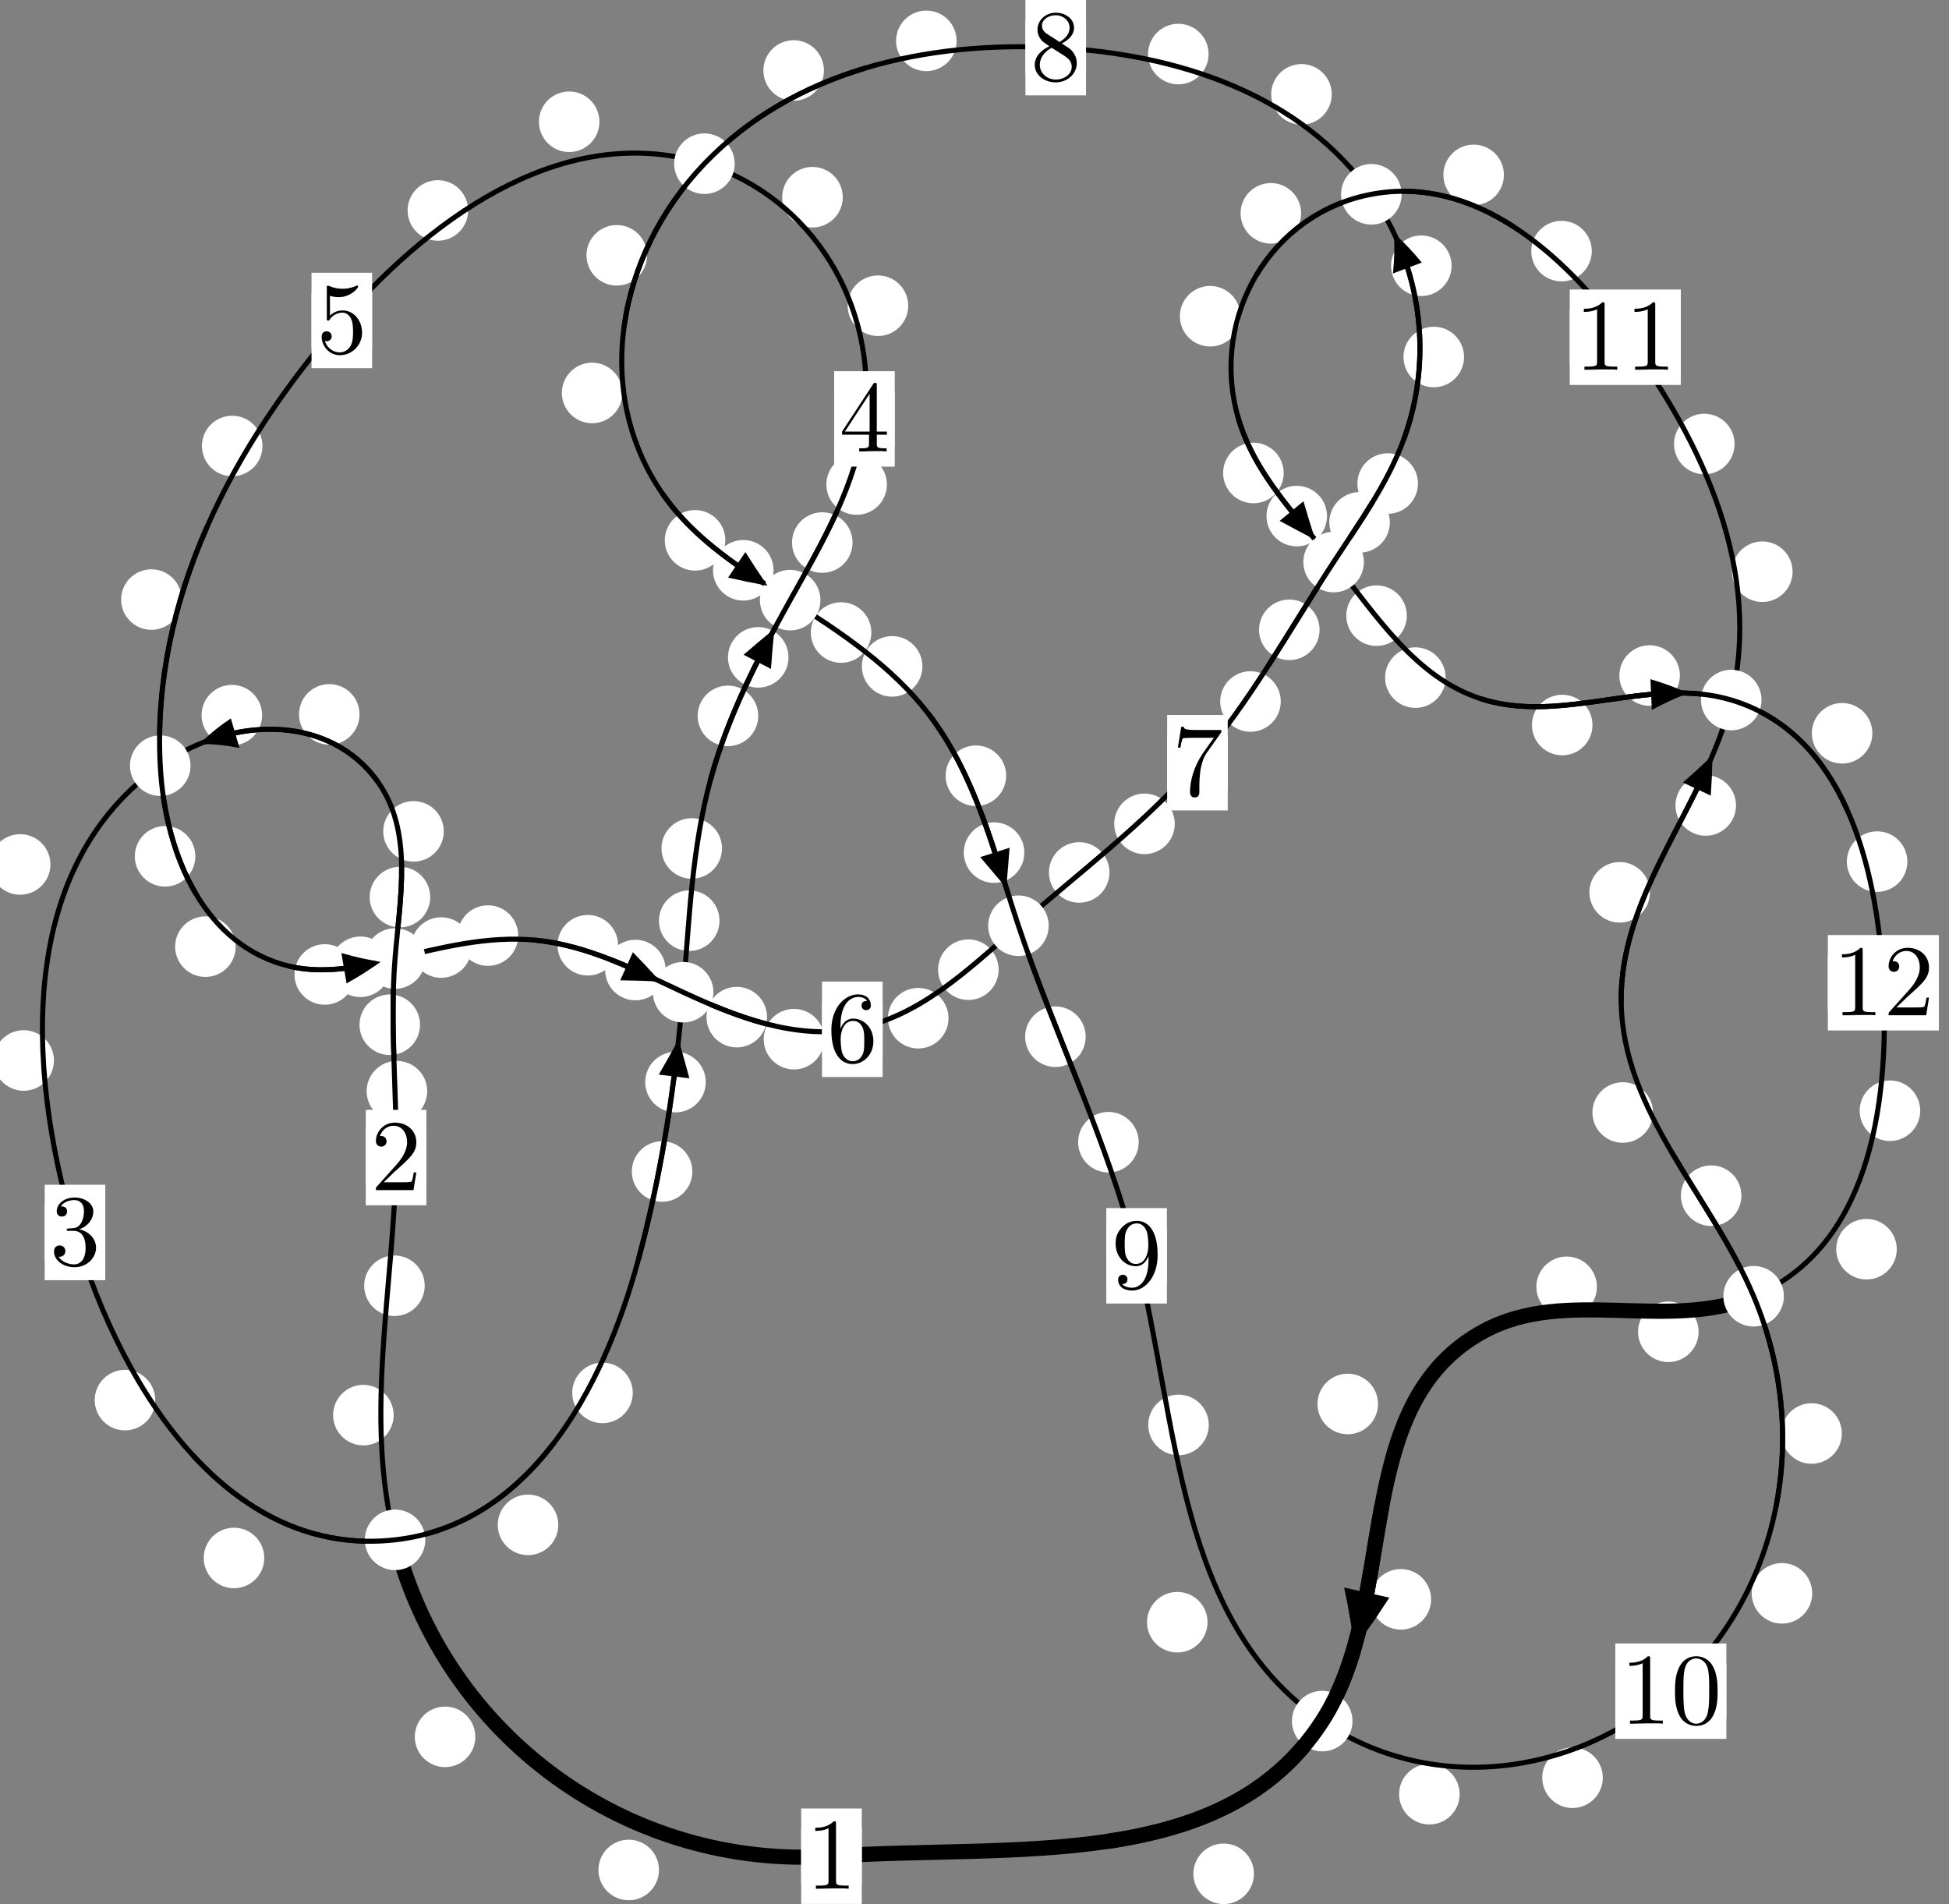 <?xml version="1.0"?>
<!-- Created by MetaPost 1.999 on 2021.07.06:0002 -->
<svg version="1.1" xmlns="http://www.w3.org/2000/svg" xmlns:xlink="http://www.w3.org/1999/xlink" width="192.411" height="187.962" viewBox="0 0 192.411 187.962">
<rect x="0" y="0" width="192.411" height="187.962" fill="#808080" stroke="none"/>
<!-- Original BoundingBox: -39.999023 -35.954391 152.411545 152.007599 -->
  <defs>
    <g transform="scale(0.01,0.01)" id="GLYPHcmr10_48">
      <path style="fill-rule: evenodd;" d="M460 -320C460 -400,455 -480,420 -554C374 -650,292 -666,250 -666C190 -666,117 -640,76 -547C44 -478,39 -400,39 -320C39 -245,43 -155,84 -79C127 2,200 22,249 22C303 22,379 1,423 -94C455 -163,460 -241,460 -320M249 -0C210 -0,151 -25,133 -121C122 -181,122 -273,122 -332C122 -396,122 -462,130 -516C149 -635,224 -644,249 -644C282 -644,348 -626,367 -527C377 -471,377 -395,377 -332C377 -257,377 -189,366 -125C351 -30,294 -0,249 -0"></path>
    </g>
    <g transform="scale(0.01,0.01)" id="GLYPHcmr10_49">
      <path style="fill-rule: evenodd;" d="M294 -640C294 -664,294 -666,271 -666C209 -602,121 -602,89 -602L89 -571C109 -571,168 -571,220 -597L220 -79C220 -43,217 -31,127 -31L95 -31L95 -0L257 -0L130 -3L217 -3L257 -3L297 -3L384 -3L419 -0L419 -31L387 -31C297 -31,294 -42,294 -79"></path>
    </g>
    <g transform="scale(0.01,0.01)" id="GLYPHcmr10_50">
      <path style="fill-rule: evenodd;" d="M127 -77L233 -180C389 -318,449 -372,449 -472C449 -586,359 -666,237 -666C124 -666,50 -574,50 -485C50 -429,100 -429,103 -429C120 -429,155 -441,155 -482C155 -508,137 -534,102 -534C94 -534,92 -534,89 -533C112 -598,166 -635,224 -635C315 -635,358 -554,358 -472C358 -392,308 -313,253 -251L61 -37C50 -26,50 -24,50 -0L421 -0L449 -174L424 -174C419 -144,412 -100,402 -85C395 -77,329 -77,307 -77"></path>
    </g>
    <g transform="scale(0.01,0.01)" id="GLYPHcmr10_51">
      <path style="fill-rule: evenodd;" d="M290 -352C372 -379,430 -449,430 -528C430 -610,342 -666,246 -666C145 -666,69 -606,69 -530C69 -497,91 -478,120 -478C151 -478,171 -500,171 -529C171 -579,124 -579,109 -579C140 -628,206 -641,242 -641C283 -641,338 -619,338 -529C338 -517,336 -459,310 -415C280 -367,246 -364,221 -363C213 -362,189 -360,182 -360C174 -359,167 -358,167 -348C167 -337,174 -337,191 -337L235 -337C317 -337,354 -269,354 -171C354 -35,285 -6,241 -6C198 -6,123 -23,88 -82C123 -77,154 -99,154 -137C154 -173,127 -193,98 -193C74 -193,42 -179,42 -135C42 -44,135 22,244 22C366 22,457 -69,457 -171C457 -253,394 -331,290 -352"></path>
    </g>
    <g transform="scale(0.01,0.01)" id="GLYPHcmr10_52">
      <path style="fill-rule: evenodd;" d="M294 -165L294 -78C294 -42,292 -31,218 -31L197 -31L197 -0L332 -0L238 -3L290 -3L332 -3L374 -3L427 -3L468 -0L468 -31L447 -31C373 -31,371 -42,371 -78L371 -165L471 -165L471 -196L371 -196L371 -651C371 -671,371 -677,355 -677C346 -677,343 -677,335 -665L28 -196L28 -165M300 -196L56 -196L300 -569"></path>
    </g>
    <g transform="scale(0.01,0.01)" id="GLYPHcmr10_53">
      <path style="fill-rule: evenodd;" d="M449 -201C449 -320,367 -420,259 -420C211 -420,168 -404,132 -369L132 -564C152 -558,185 -551,217 -551C340 -551,410 -642,410 -655C410 -661,407 -666,400 -666C399 -666,397 -666,392 -663C372 -654,323 -634,256 -634C216 -634,170 -641,123 -662C115 -665,113 -665,111 -665C101 -665,101 -657,101 -641L101 -345C101 -327,101 -319,115 -319C122 -319,124 -322,128 -328C139 -344,176 -398,257 -398C309 -398,334 -352,342 -334C358 -297,360 -258,360 -208C360 -173,360 -113,336 -71C312 -32,275 -6,229 -6C156 -6,99 -59,82 -118C85 -117,88 -116,99 -116C132 -116,149 -141,149 -165C149 -189,132 -214,99 -214C85 -214,50 -207,50 -161C50 -75,119 22,231 22C347 22,449 -74,449 -201"></path>
    </g>
    <g transform="scale(0.01,0.01)" id="GLYPHcmr10_54">
      <path style="fill-rule: evenodd;" d="M132 -328L132 -352C132 -605,256 -641,307 -641C331 -641,373 -635,395 -601C380 -601,340 -601,340 -556C340 -525,364 -510,386 -510C402 -510,432 -519,432 -558C432 -618,388 -666,305 -666C177 -666,42 -537,42 -316C42 -49,158 22,251 22C362 22,457 -72,457 -204C457 -331,368 -427,257 -427C189 -427,152 -376,132 -328M251 -6C188 -6,158 -66,152 -81C134 -128,134 -208,134 -226C134 -304,166 -404,256 -404C272 -404,318 -404,349 -342C367 -305,367 -254,367 -205C367 -157,367 -107,350 -71C320 -11,274 -6,251 -6"></path>
    </g>
    <g transform="scale(0.01,0.01)" id="GLYPHcmr10_55">
      <path style="fill-rule: evenodd;" d="M476 -609C485 -621,485 -623,485 -644L242 -644C120 -644,118 -657,114 -676L89 -676L56 -470L81 -470C84 -486,93 -549,106 -561C113 -567,191 -567,204 -567L411 -567C400 -551,321 -442,299 -409C209 -274,176 -135,176 -33C176 -23,176 22,222 22C268 22,268 -23,268 -33L268 -84C268 -139,271 -194,279 -248C283 -271,297 -357,341 -419"></path>
    </g>
    <g transform="scale(0.01,0.01)" id="GLYPHcmr10_56">
      <path style="fill-rule: evenodd;" d="M163 -457C117 -487,113 -521,113 -538C113 -599,178 -641,249 -641C322 -641,386 -589,386 -517C386 -460,347 -412,287 -377M309 -362C381 -399,430 -451,430 -517C430 -609,341 -666,250 -666C150 -666,69 -592,69 -499C69 -481,71 -436,113 -389C124 -377,161 -352,186 -335C128 -306,42 -250,42 -151C42 -45,144 22,249 22C362 22,457 -61,457 -168C457 -204,446 -249,408 -291C389 -312,373 -322,309 -362M209 -320L332 -242C360 -223,407 -193,407 -132C407 -58,332 -6,250 -6C164 -6,92 -68,92 -151C92 -209,124 -273,209 -320"></path>
    </g>
    <g transform="scale(0.01,0.01)" id="GLYPHcmr10_57">
      <path style="fill-rule: evenodd;" d="M367 -318L367 -286C367 -52,263 -6,205 -6C188 -6,134 -8,107 -42C151 -42,159 -71,159 -88C159 -119,135 -134,113 -134C97 -134,67 -125,67 -86C67 -19,121 22,206 22C335 22,457 -114,457 -329C457 -598,342 -666,253 -666C198 -666,149 -648,106 -603C65 -558,42 -516,42 -441C42 -316,130 -218,242 -218C303 -218,344 -260,367 -318M243 -241C227 -241,181 -241,150 -304C132 -341,132 -391,132 -440C132 -494,132 -541,153 -578C180 -628,218 -641,253 -641C299 -641,332 -607,349 -562C361 -530,365 -467,365 -421C365 -338,331 -241,243 -241"></path>
    </g>
  </defs>
  <path d="M65.056 184.587C65.056 183.795,64.741 183.034,64.181 182.474C63.62 181.914,62.86 181.599,62.068 181.599C61.275 181.599,60.515 181.914,59.954 182.474C59.394 183.034,59.079 183.795,59.079 184.587C59.079 185.38,59.394 186.14,59.954 186.701C60.515 187.261,61.275 187.576,62.068 187.576C62.86 187.576,63.62 187.261,64.181 186.701C64.741 186.14,65.056 185.38,65.056 184.587Z" style="fill: rgb(100%,100%,100%);stroke: none;"></path>
  <path d="M85.075 183.23C85.075 182.437,84.76 181.677,84.199 181.117C83.639 180.556,82.879 180.241,82.086 180.241C81.293 180.241,80.533 180.556,79.973 181.117C79.412 181.677,79.097 182.437,79.097 183.23C79.097 184.023,79.412 184.783,79.973 185.343C80.533 185.904,81.293 186.219,82.086 186.219C82.879 186.219,83.639 185.904,84.199 185.343C84.76 184.783,85.075 184.023,85.075 183.23Z" style="fill: rgb(100%,100%,100%);stroke: none;"></path>
  <path d="M38.862 139.689C38.862 138.896,38.547 138.136,37.987 137.575C37.426 137.015,36.666 136.7,35.873 136.7C35.081 136.7,34.321 137.015,33.76 137.575C33.2 138.136,32.885 138.896,32.885 139.689C32.885 140.481,33.2 141.242,33.76 141.802C34.321 142.363,35.081 142.677,35.873 142.677C36.666 142.677,37.426 142.363,37.987 141.802C38.547 141.242,38.862 140.481,38.862 139.689Z" style="fill: rgb(100%,100%,100%);stroke: none;"></path>
  <path d="M46.927 171.447C46.927 170.654,46.612 169.894,46.052 169.334C45.492 168.773,44.731 168.458,43.939 168.458C43.146 168.458,42.386 168.773,41.825 169.334C41.265 169.894,40.95 170.654,40.95 171.447C40.95 172.24,41.265 173,41.825 173.56C42.386 174.121,43.146 174.436,43.939 174.436C44.731 174.436,45.492 174.121,46.052 173.56C46.612 173,46.927 172.24,46.927 171.447Z" style="fill: rgb(100%,100%,100%);stroke: none;"></path>
  <path d="M42.174 107.712C42.174 106.92,41.859 106.16,41.298 105.599C40.738 105.039,39.978 104.724,39.185 104.724C38.392 104.724,37.632 105.039,37.072 105.599C36.511 106.16,36.196 106.92,36.196 107.712C36.196 108.505,36.511 109.265,37.072 109.826C37.632 110.386,38.392 110.701,39.185 110.701C39.978 110.701,40.738 110.386,41.298 109.826C41.859 109.265,42.174 108.505,42.174 107.712Z" style="fill: rgb(100%,100%,100%);stroke: none;"></path>
  <path d="M41.929 126.919C41.929 126.126,41.615 125.366,41.054 124.805C40.494 124.245,39.733 123.93,38.941 123.93C38.148 123.93,37.388 124.245,36.827 124.805C36.267 125.366,35.952 126.126,35.952 126.919C35.952 127.711,36.267 128.471,36.827 129.032C37.388 129.592,38.148 129.907,38.941 129.907C39.733 129.907,40.494 129.592,41.054 129.032C41.615 128.471,41.929 127.711,41.929 126.919Z" style="fill: rgb(100%,100%,100%);stroke: none;"></path>
  <path d="M42.472 88.553C42.472 87.76,42.157 87,41.597 86.44C41.036 85.879,40.276 85.564,39.483 85.564C38.691 85.564,37.93 85.879,37.37 86.44C36.81 87,36.495 87.76,36.495 88.553C36.495 89.346,36.81 90.106,37.37 90.666C37.93 91.227,38.691 91.542,39.483 91.542C40.276 91.542,41.036 91.227,41.597 90.666C42.157 90.106,42.472 89.346,42.472 88.553Z" style="fill: rgb(100%,100%,100%);stroke: none;"></path>
  <path d="M41.468 101.155C41.468 100.362,41.153 99.602,40.593 99.041C40.032 98.481,39.272 98.166,38.479 98.166C37.687 98.166,36.926 98.481,36.366 99.041C35.805 99.602,35.491 100.362,35.491 101.155C35.491 101.947,35.805 102.708,36.366 103.268C36.926 103.829,37.687 104.143,38.479 104.143C39.272 104.143,40.032 103.829,40.593 103.268C41.153 102.708,41.468 101.947,41.468 101.155Z" style="fill: rgb(100%,100%,100%);stroke: none;"></path>
  <path d="M35.496 70.518C35.496 69.725,35.181 68.965,34.621 68.404C34.06 67.844,33.3 67.529,32.507 67.529C31.715 67.529,30.955 67.844,30.394 68.404C29.834 68.965,29.519 69.725,29.519 70.518C29.519 71.31,29.834 72.071,30.394 72.631C30.955 73.191,31.715 73.506,32.507 73.506C33.3 73.506,34.06 73.191,34.621 72.631C35.181 72.071,35.496 71.31,35.496 70.518Z" style="fill: rgb(100%,100%,100%);stroke: none;"></path>
  <path d="M43.812 82.066C43.812 81.273,43.498 80.513,42.937 79.952C42.377 79.392,41.616 79.077,40.824 79.077C40.031 79.077,39.271 79.392,38.71 79.952C38.15 80.513,37.835 81.273,37.835 82.066C37.835 82.858,38.15 83.619,38.71 84.179C39.271 84.74,40.031 85.054,40.824 85.054C41.616 85.054,42.377 84.74,42.937 84.179C43.498 83.619,43.812 82.858,43.812 82.066Z" style="fill: rgb(100%,100%,100%);stroke: none;"></path>
  <path d="M4.978 85.332C4.978 84.539,4.664 83.779,4.103 83.218C3.543 82.658,2.782 82.343,1.99 82.343C1.197 82.343,0.437 82.658,-0.124 83.218C-0.684 83.779,-0.999 84.539,-0.999 85.332C-0.999 86.124,-0.684 86.885,-0.124 87.445C0.437 88.005,1.197 88.32,1.99 88.32C2.782 88.32,3.543 88.005,4.103 87.445C4.664 86.885,4.978 86.124,4.978 85.332Z" style="fill: rgb(100%,100%,100%);stroke: none;"></path>
  <path d="M25.877 70.595C25.877 69.803,25.562 69.042,25.002 68.482C24.441 67.921,23.681 67.606,22.889 67.606C22.096 67.606,21.336 67.921,20.775 68.482C20.215 69.042,19.9 69.803,19.9 70.595C19.9 71.388,20.215 72.148,20.775 72.709C21.336 73.269,22.096 73.584,22.889 73.584C23.681 73.584,24.441 73.269,25.002 72.709C25.562 72.148,25.877 71.388,25.877 70.595Z" style="fill: rgb(100%,100%,100%);stroke: none;"></path>
  <path d="M15.327 138.208C15.327 137.415,15.012 136.655,14.452 136.094C13.891 135.534,13.131 135.219,12.339 135.219C11.546 135.219,10.786 135.534,10.225 136.094C9.665 136.655,9.35 137.415,9.35 138.208C9.35 139,9.665 139.761,10.225 140.321C10.786 140.882,11.546 141.196,12.339 141.196C13.131 141.196,13.891 140.882,14.452 140.321C15.012 139.761,15.327 139,15.327 138.208Z" style="fill: rgb(100%,100%,100%);stroke: none;"></path>
  <path d="M5.327 104.681C5.327 103.889,5.013 103.129,4.452 102.568C3.892 102.008,3.131 101.693,2.339 101.693C1.546 101.693,0.786 102.008,0.225 102.568C-0.335 103.129,-0.65 103.889,-0.65 104.681C-0.65 105.474,-0.335 106.234,0.225 106.795C0.786 107.355,1.546 107.67,2.339 107.67C3.131 107.67,3.892 107.355,4.452 106.795C5.013 106.234,5.327 105.474,5.327 104.681Z" style="fill: rgb(100%,100%,100%);stroke: none;"></path>
  <path d="M55.116 150.522C55.116 149.729,54.801 148.969,54.241 148.408C53.68 147.848,52.92 147.533,52.127 147.533C51.335 147.533,50.574 147.848,50.014 148.408C49.453 148.969,49.138 149.729,49.138 150.522C49.138 151.314,49.453 152.074,50.014 152.635C50.574 153.195,51.335 153.51,52.127 153.51C52.92 153.51,53.68 153.195,54.241 152.635C54.801 152.074,55.116 151.314,55.116 150.522Z" style="fill: rgb(100%,100%,100%);stroke: none;"></path>
  <path d="M26.089 153.791C26.089 152.998,25.774 152.238,25.213 151.677C24.653 151.117,23.893 150.802,23.1 150.802C22.307 150.802,21.547 151.117,20.987 151.677C20.426 152.238,20.111 152.998,20.111 153.791C20.111 154.583,20.426 155.343,20.987 155.904C21.547 156.464,22.307 156.779,23.1 156.779C23.893 156.779,24.653 156.464,25.213 155.904C25.774 155.343,26.089 154.583,26.089 153.791Z" style="fill: rgb(100%,100%,100%);stroke: none;"></path>
  <path d="M68.352 115.641C68.352 114.849,68.037 114.089,67.476 113.528C66.916 112.968,66.156 112.653,65.363 112.653C64.57 112.653,63.81 112.968,63.25 113.528C62.689 114.089,62.374 114.849,62.374 115.641C62.374 116.434,62.689 117.194,63.25 117.755C63.81 118.315,64.57 118.63,65.363 118.63C66.156 118.63,66.916 118.315,67.476 117.755C68.037 117.194,68.352 116.434,68.352 115.641Z" style="fill: rgb(100%,100%,100%);stroke: none;"></path>
  <path d="M62.47 137.495C62.47 136.702,62.155 135.942,61.594 135.382C61.034 134.821,60.274 134.506,59.481 134.506C58.688 134.506,57.928 134.821,57.368 135.382C56.807 135.942,56.492 136.702,56.492 137.495C56.492 138.288,56.807 139.048,57.368 139.608C57.928 140.169,58.688 140.484,59.481 140.484C60.274 140.484,61.034 140.169,61.594 139.608C62.155 139.048,62.47 138.288,62.47 137.495Z" style="fill: rgb(100%,100%,100%);stroke: none;"></path>
  <path d="M71.031 90.884C71.031 90.092,70.716 89.331,70.156 88.771C69.595 88.21,68.835 87.896,68.043 87.896C67.25 87.896,66.49 88.21,65.929 88.771C65.369 89.331,65.054 90.092,65.054 90.884C65.054 91.677,65.369 92.437,65.929 92.998C66.49 93.558,67.25 93.873,68.043 93.873C68.835 93.873,69.595 93.558,70.156 92.998C70.716 92.437,71.031 91.677,71.031 90.884Z" style="fill: rgb(100%,100%,100%);stroke: none;"></path>
  <path d="M69.676 106.816C69.676 106.023,69.361 105.263,68.8 104.703C68.24 104.142,67.48 103.827,66.687 103.827C65.894 103.827,65.134 104.142,64.574 104.703C64.013 105.263,63.698 106.023,63.698 106.816C63.698 107.609,64.013 108.369,64.574 108.929C65.134 109.49,65.894 109.805,66.687 109.805C67.48 109.805,68.24 109.49,68.8 108.929C69.361 108.369,69.676 107.609,69.676 106.816Z" style="fill: rgb(100%,100%,100%);stroke: none;"></path>
  <path d="M74.853 70.665C74.853 69.873,74.538 69.112,73.977 68.552C73.417 67.991,72.656 67.676,71.864 67.676C71.071 67.676,70.311 67.991,69.75 68.552C69.19 69.112,68.875 69.873,68.875 70.665C68.875 71.458,69.19 72.218,69.75 72.779C70.311 73.339,71.071 73.654,71.864 73.654C72.656 73.654,73.417 73.339,73.977 72.779C74.538 72.218,74.853 71.458,74.853 70.665Z" style="fill: rgb(100%,100%,100%);stroke: none;"></path>
  <path d="M71.28 83.75C71.28 82.958,70.965 82.198,70.405 81.637C69.844 81.077,69.084 80.762,68.292 80.762C67.499 80.762,66.739 81.077,66.178 81.637C65.618 82.198,65.303 82.958,65.303 83.75C65.303 84.543,65.618 85.303,66.178 85.864C66.739 86.424,67.499 86.739,68.292 86.739C69.084 86.739,69.844 86.424,70.405 85.864C70.965 85.303,71.28 84.543,71.28 83.75Z" style="fill: rgb(100%,100%,100%);stroke: none;"></path>
  <path d="M84.167 53.557C84.167 52.764,83.852 52.004,83.292 51.444C82.732 50.883,81.971 50.568,81.179 50.568C80.386 50.568,79.626 50.883,79.065 51.444C78.505 52.004,78.19 52.764,78.19 53.557C78.19 54.35,78.505 55.11,79.065 55.67C79.626 56.231,80.386 56.546,81.179 56.546C81.971 56.546,82.732 56.231,83.292 55.67C83.852 55.11,84.167 54.35,84.167 53.557Z" style="fill: rgb(100%,100%,100%);stroke: none;"></path>
  <path d="M77.844 64.887C77.844 64.094,77.529 63.334,76.969 62.774C76.408 62.213,75.648 61.898,74.856 61.898C74.063 61.898,73.303 62.213,72.742 62.774C72.182 63.334,71.867 64.094,71.867 64.887C71.867 65.68,72.182 66.44,72.742 67C73.303 67.561,74.063 67.876,74.856 67.876C75.648 67.876,76.408 67.561,76.969 67C77.529 66.44,77.844 65.68,77.844 64.887Z" style="fill: rgb(100%,100%,100%);stroke: none;"></path>
  <path d="M89.663 30.178C89.663 29.386,89.348 28.625,88.787 28.065C88.227 27.505,87.467 27.19,86.674 27.19C85.881 27.19,85.121 27.505,84.561 28.065C84 28.625,83.685 29.386,83.685 30.178C83.685 30.971,84 31.731,84.561 32.292C85.121 32.852,85.881 33.167,86.674 33.167C87.467 33.167,88.227 32.852,88.787 32.292C89.348 31.731,89.663 30.971,89.663 30.178Z" style="fill: rgb(100%,100%,100%);stroke: none;"></path>
  <path d="M87.558 47.829C87.558 47.036,87.243 46.276,86.683 45.716C86.122 45.155,85.362 44.84,84.569 44.84C83.777 44.84,83.016 45.155,82.456 45.716C81.896 46.276,81.581 47.036,81.581 47.829C81.581 48.622,81.896 49.382,82.456 49.942C83.016 50.503,83.777 50.818,84.569 50.818C85.362 50.818,86.122 50.503,86.683 49.942C87.243 49.382,87.558 48.622,87.558 47.829Z" style="fill: rgb(100%,100%,100%);stroke: none;"></path>
  <path d="M59.179 12.02C59.179 11.227,58.864 10.467,58.304 9.906C57.743 9.346,56.983 9.031,56.191 9.031C55.398 9.031,54.638 9.346,54.077 9.906C53.517 10.467,53.202 11.227,53.202 12.02C53.202 12.812,53.517 13.573,54.077 14.133C54.638 14.694,55.398 15.009,56.191 15.009C56.983 15.009,57.743 14.694,58.304 14.133C58.864 13.573,59.179 12.812,59.179 12.02Z" style="fill: rgb(100%,100%,100%);stroke: none;"></path>
  <path d="M83.2 19.467C83.2 18.674,82.885 17.914,82.324 17.353C81.764 16.793,81.004 16.478,80.211 16.478C79.418 16.478,78.658 16.793,78.098 17.353C77.537 17.914,77.222 18.674,77.222 19.467C77.222 20.259,77.537 21.019,78.098 21.58C78.658 22.14,79.418 22.455,80.211 22.455C81.004 22.455,81.764 22.14,82.324 21.58C82.885 21.019,83.2 20.259,83.2 19.467Z" style="fill: rgb(100%,100%,100%);stroke: none;"></path>
  <path d="M25.912 44.026C25.912 43.233,25.597 42.473,25.037 41.912C24.476 41.352,23.716 41.037,22.923 41.037C22.131 41.037,21.37 41.352,20.81 41.912C20.249 42.473,19.934 43.233,19.934 44.026C19.934 44.818,20.249 45.578,20.81 46.139C21.37 46.699,22.131 47.014,22.923 47.014C23.716 47.014,24.476 46.699,25.037 46.139C25.597 45.578,25.912 44.818,25.912 44.026Z" style="fill: rgb(100%,100%,100%);stroke: none;"></path>
  <path d="M46.216 20.774C46.216 19.982,45.901 19.222,45.341 18.661C44.78 18.101,44.02 17.786,43.227 17.786C42.435 17.786,41.674 18.101,41.114 18.661C40.553 19.222,40.239 19.982,40.239 20.774C40.239 21.567,40.553 22.327,41.114 22.888C41.674 23.448,42.435 23.763,43.227 23.763C44.02 23.763,44.78 23.448,45.341 22.888C45.901 22.327,46.216 21.567,46.216 20.774Z" style="fill: rgb(100%,100%,100%);stroke: none;"></path>
  <path d="M19.286 84.527C19.286 83.735,18.971 82.975,18.41 82.414C17.85 81.854,17.089 81.539,16.297 81.539C15.504 81.539,14.744 81.854,14.183 82.414C13.623 82.975,13.308 83.735,13.308 84.527C13.308 85.32,13.623 86.08,14.183 86.641C14.744 87.201,15.504 87.516,16.297 87.516C17.089 87.516,17.85 87.201,18.41 86.641C18.971 86.08,19.286 85.32,19.286 84.527Z" style="fill: rgb(100%,100%,100%);stroke: none;"></path>
  <path d="M17.935 59.184C17.935 58.392,17.62 57.632,17.06 57.071C16.499 56.511,15.739 56.196,14.946 56.196C14.154 56.196,13.393 56.511,12.833 57.071C12.272 57.632,11.957 58.392,11.957 59.184C11.957 59.977,12.272 60.737,12.833 61.298C13.393 61.858,14.154 62.173,14.946 62.173C15.739 62.173,16.499 61.858,17.06 61.298C17.62 60.737,17.935 59.977,17.935 59.184Z" style="fill: rgb(100%,100%,100%);stroke: none;"></path>
  <path d="M35.05 96.19C35.05 95.398,34.735 94.637,34.175 94.077C33.614 93.517,32.854 93.202,32.061 93.202C31.269 93.202,30.509 93.517,29.948 94.077C29.388 94.637,29.073 95.398,29.073 96.19C29.073 96.983,29.388 97.743,29.948 98.304C30.509 98.864,31.269 99.179,32.061 99.179C32.854 99.179,33.614 98.864,34.175 98.304C34.735 97.743,35.05 96.983,35.05 96.19Z" style="fill: rgb(100%,100%,100%);stroke: none;"></path>
  <path d="M23.267 93.447C23.267 92.654,22.952 91.894,22.392 91.334C21.831 90.773,21.071 90.458,20.279 90.458C19.486 90.458,18.726 90.773,18.165 91.334C17.605 91.894,17.29 92.654,17.29 93.447C17.29 94.24,17.605 95,18.165 95.56C18.726 96.121,19.486 96.436,20.279 96.436C21.071 96.436,21.831 96.121,22.392 95.56C22.952 95,23.267 94.24,23.267 93.447Z" style="fill: rgb(100%,100%,100%);stroke: none;"></path>
  <path d="M46.548 93.534C46.548 92.742,46.233 91.982,45.672 91.421C45.112 90.861,44.352 90.546,43.559 90.546C42.766 90.546,42.006 90.861,41.446 91.421C40.885 91.982,40.57 92.742,40.57 93.534C40.57 94.327,40.885 95.087,41.446 95.648C42.006 96.208,42.766 96.523,43.559 96.523C44.352 96.523,45.112 96.208,45.672 95.648C46.233 95.087,46.548 94.327,46.548 93.534Z" style="fill: rgb(100%,100%,100%);stroke: none;"></path>
  <path d="M38.571 95.432C38.571 94.639,38.256 93.879,37.696 93.319C37.135 92.758,36.375 92.443,35.583 92.443C34.79 92.443,34.03 92.758,33.469 93.319C32.909 93.879,32.594 94.639,32.594 95.432C32.594 96.225,32.909 96.985,33.469 97.545C34.03 98.106,34.79 98.421,35.583 98.421C36.375 98.421,37.135 98.106,37.696 97.545C38.256 96.985,38.571 96.225,38.571 95.432Z" style="fill: rgb(100%,100%,100%);stroke: none;"></path>
  <path d="M61.017 93.305C61.017 92.513,60.702 91.753,60.142 91.192C59.581 90.632,58.821 90.317,58.028 90.317C57.236 90.317,56.476 90.632,55.915 91.192C55.355 91.753,55.04 92.513,55.04 93.305C55.04 94.098,55.355 94.858,55.915 95.419C56.476 95.979,57.236 96.294,58.028 96.294C58.821 96.294,59.581 95.979,60.142 95.419C60.702 94.858,61.017 94.098,61.017 93.305Z" style="fill: rgb(100%,100%,100%);stroke: none;"></path>
  <path d="M51.16 92.353C51.16 91.56,50.845 90.8,50.284 90.24C49.724 89.679,48.964 89.364,48.171 89.364C47.378 89.364,46.618 89.679,46.058 90.24C45.497 90.8,45.182 91.56,45.182 92.353C45.182 93.146,45.497 93.906,46.058 94.466C46.618 95.027,47.378 95.342,48.171 95.342C48.964 95.342,49.724 95.027,50.284 94.466C50.845 93.906,51.16 93.146,51.16 92.353Z" style="fill: rgb(100%,100%,100%);stroke: none;"></path>
  <path d="M75.725 100.403C75.725 99.61,75.41 98.85,74.85 98.289C74.289 97.729,73.529 97.414,72.736 97.414C71.944 97.414,71.183 97.729,70.623 98.289C70.062 98.85,69.747 99.61,69.747 100.403C69.747 101.195,70.062 101.955,70.623 102.516C71.183 103.076,71.944 103.391,72.736 103.391C73.529 103.391,74.289 103.076,74.85 102.516C75.41 101.955,75.725 101.195,75.725 100.403Z" style="fill: rgb(100%,100%,100%);stroke: none;"></path>
  <path d="M65.717 95.755C65.717 94.962,65.402 94.202,64.842 93.641C64.281 93.081,63.521 92.766,62.729 92.766C61.936 92.766,61.176 93.081,60.615 93.641C60.055 94.202,59.74 94.962,59.74 95.755C59.74 96.547,60.055 97.307,60.615 97.868C61.176 98.428,61.936 98.743,62.729 98.743C63.521 98.743,64.281 98.428,64.842 97.868C65.402 97.307,65.717 96.547,65.717 95.755Z" style="fill: rgb(100%,100%,100%);stroke: none;"></path>
  <path d="M93.639 100.509C93.639 99.716,93.324 98.956,92.763 98.396C92.203 97.835,91.443 97.52,90.65 97.52C89.857 97.52,89.097 97.835,88.537 98.396C87.976 98.956,87.661 99.716,87.661 100.509C87.661 101.302,87.976 102.062,88.537 102.622C89.097 103.183,89.857 103.498,90.65 103.498C91.443 103.498,92.203 103.183,92.763 102.622C93.324 102.062,93.639 101.302,93.639 100.509Z" style="fill: rgb(100%,100%,100%);stroke: none;"></path>
  <path d="M81.371 102.579C81.371 101.786,81.056 101.026,80.496 100.466C79.935 99.905,79.175 99.59,78.383 99.59C77.59 99.59,76.83 99.905,76.269 100.466C75.709 101.026,75.394 101.786,75.394 102.579C75.394 103.372,75.709 104.132,76.269 104.692C76.83 105.253,77.59 105.568,78.383 105.568C79.175 105.568,79.935 105.253,80.496 104.692C81.056 104.132,81.371 103.372,81.371 102.579Z" style="fill: rgb(100%,100%,100%);stroke: none;"></path>
  <path d="M109.529 86.121C109.529 85.328,109.214 84.568,108.654 84.007C108.093 83.447,107.333 83.132,106.54 83.132C105.748 83.132,104.988 83.447,104.427 84.007C103.867 84.568,103.552 85.328,103.552 86.121C103.552 86.913,103.867 87.673,104.427 88.234C104.988 88.794,105.748 89.109,106.54 89.109C107.333 89.109,108.093 88.794,108.654 88.234C109.214 87.673,109.529 86.913,109.529 86.121Z" style="fill: rgb(100%,100%,100%);stroke: none;"></path>
  <path d="M98.587 95.718C98.587 94.926,98.272 94.166,97.711 93.605C97.151 93.045,96.39 92.73,95.598 92.73C94.805 92.73,94.045 93.045,93.484 93.605C92.924 94.166,92.609 94.926,92.609 95.718C92.609 96.511,92.924 97.271,93.484 97.832C94.045 98.392,94.805 98.707,95.598 98.707C96.39 98.707,97.151 98.392,97.711 97.832C98.272 97.271,98.587 96.511,98.587 95.718Z" style="fill: rgb(100%,100%,100%);stroke: none;"></path>
  <path d="M126.44 69.246C126.44 68.453,126.125 67.693,125.564 67.133C125.004 66.572,124.244 66.257,123.451 66.257C122.658 66.257,121.898 66.572,121.338 67.133C120.777 67.693,120.462 68.453,120.462 69.246C120.462 70.039,120.777 70.799,121.338 71.359C121.898 71.92,122.658 72.235,123.451 72.235C124.244 72.235,125.004 71.92,125.564 71.359C126.125 70.799,126.44 70.039,126.44 69.246Z" style="fill: rgb(100%,100%,100%);stroke: none;"></path>
  <path d="M115.976 81.324C115.976 80.532,115.661 79.771,115.1 79.211C114.54 78.65,113.78 78.336,112.987 78.336C112.194 78.336,111.434 78.65,110.874 79.211C110.313 79.771,109.998 80.532,109.998 81.324C109.998 82.117,110.313 82.877,110.874 83.438C111.434 83.998,112.194 84.313,112.987 84.313C113.78 84.313,114.54 83.998,115.1 83.438C115.661 82.877,115.976 82.117,115.976 81.324Z" style="fill: rgb(100%,100%,100%);stroke: none;"></path>
  <path d="M137.21 51.565C137.21 50.772,136.895 50.012,136.335 49.451C135.774 48.891,135.014 48.576,134.221 48.576C133.429 48.576,132.669 48.891,132.108 49.451C131.548 50.012,131.233 50.772,131.233 51.565C131.233 52.357,131.548 53.118,132.108 53.678C132.669 54.239,133.429 54.553,134.221 54.553C135.014 54.553,135.774 54.239,136.335 53.678C136.895 53.118,137.21 52.357,137.21 51.565Z" style="fill: rgb(100%,100%,100%);stroke: none;"></path>
  <path d="M130.273 62.17C130.273 61.377,129.958 60.617,129.397 60.057C128.837 59.496,128.077 59.181,127.284 59.181C126.491 59.181,125.731 59.496,125.171 60.057C124.61 60.617,124.295 61.377,124.295 62.17C124.295 62.963,124.61 63.723,125.171 64.283C125.731 64.844,126.491 65.159,127.284 65.159C128.077 65.159,128.837 64.844,129.397 64.283C129.958 63.723,130.273 62.963,130.273 62.17Z" style="fill: rgb(100%,100%,100%);stroke: none;"></path>
  <path d="M144.534 35.24C144.534 34.447,144.219 33.687,143.658 33.127C143.098 32.566,142.338 32.251,141.545 32.251C140.752 32.251,139.992 32.566,139.432 33.127C138.871 33.687,138.556 34.447,138.556 35.24C138.556 36.033,138.871 36.793,139.432 37.353C139.992 37.914,140.752 38.229,141.545 38.229C142.338 38.229,143.098 37.914,143.658 37.353C144.219 36.793,144.534 36.033,144.534 35.24Z" style="fill: rgb(100%,100%,100%);stroke: none;"></path>
  <path d="M139.986 47.732C139.986 46.939,139.671 46.179,139.11 45.618C138.55 45.058,137.79 44.743,136.997 44.743C136.204 44.743,135.444 45.058,134.884 45.618C134.323 46.179,134.008 46.939,134.008 47.732C134.008 48.524,134.323 49.284,134.884 49.845C135.444 50.405,136.204 50.72,136.997 50.72C137.79 50.72,138.55 50.405,139.11 49.845C139.671 49.284,139.986 48.524,139.986 47.732Z" style="fill: rgb(100%,100%,100%);stroke: none;"></path>
  <path d="M131.474 9.314C131.474 8.522,131.159 7.762,130.598 7.201C130.038 6.641,129.278 6.326,128.485 6.326C127.692 6.326,126.932 6.641,126.372 7.201C125.811 7.762,125.496 8.522,125.496 9.314C125.496 10.107,125.811 10.867,126.372 11.428C126.932 11.988,127.692 12.303,128.485 12.303C129.278 12.303,130.038 11.988,130.598 11.428C131.159 10.867,131.474 10.107,131.474 9.314Z" style="fill: rgb(100%,100%,100%);stroke: none;"></path>
  <path d="M143.305 26.232C143.305 25.439,142.99 24.679,142.43 24.119C141.869 23.558,141.109 23.243,140.316 23.243C139.524 23.243,138.764 23.558,138.203 24.119C137.643 24.679,137.328 25.439,137.328 26.232C137.328 27.025,137.643 27.785,138.203 28.345C138.764 28.906,139.524 29.221,140.316 29.221C141.109 29.221,141.869 28.906,142.43 28.345C142.99 27.785,143.305 27.025,143.305 26.232Z" style="fill: rgb(100%,100%,100%);stroke: none;"></path>
  <path d="M94.439 4.033C94.439 3.24,94.124 2.48,93.564 1.92C93.003 1.359,92.243 1.044,91.45 1.044C90.658 1.044,89.897 1.359,89.337 1.92C88.776 2.48,88.462 3.24,88.462 4.033C88.462 4.826,88.776 5.586,89.337 6.146C89.897 6.707,90.658 7.022,91.45 7.022C92.243 7.022,93.003 6.707,93.564 6.146C94.124 5.586,94.439 4.826,94.439 4.033Z" style="fill: rgb(100%,100%,100%);stroke: none;"></path>
  <path d="M119.316 5.337C119.316 4.544,119.001 3.784,118.44 3.224C117.88 2.663,117.12 2.348,116.327 2.348C115.534 2.348,114.774 2.663,114.214 3.224C113.653 3.784,113.338 4.544,113.338 5.337C113.338 6.13,113.653 6.89,114.214 7.45C114.774 8.011,115.534 8.326,116.327 8.326C117.12 8.326,117.88 8.011,118.44 7.45C119.001 6.89,119.316 6.13,119.316 5.337Z" style="fill: rgb(100%,100%,100%);stroke: none;"></path>
  <path d="M63.877 25.201C63.877 24.409,63.562 23.648,63.002 23.088C62.441 22.527,61.681 22.213,60.888 22.213C60.096 22.213,59.335 22.527,58.775 23.088C58.214 23.648,57.899 24.409,57.899 25.201C57.899 25.994,58.214 26.754,58.775 27.315C59.335 27.875,60.096 28.19,60.888 28.19C61.681 28.19,62.441 27.875,63.002 27.315C63.562 26.754,63.877 25.994,63.877 25.201Z" style="fill: rgb(100%,100%,100%);stroke: none;"></path>
  <path d="M81.341 6.957C81.341 6.165,81.026 5.404,80.465 4.844C79.905 4.284,79.144 3.969,78.352 3.969C77.559 3.969,76.799 4.284,76.238 4.844C75.678 5.404,75.363 6.165,75.363 6.957C75.363 7.75,75.678 8.51,76.238 9.071C76.799 9.631,77.559 9.946,78.352 9.946C79.144 9.946,79.905 9.631,80.465 9.071C81.026 8.51,81.341 7.75,81.341 6.957Z" style="fill: rgb(100%,100%,100%);stroke: none;"></path>
  <path d="M71.608 53.337C71.608 52.544,71.293 51.784,70.732 51.224C70.172 50.663,69.412 50.348,68.619 50.348C67.826 50.348,67.066 50.663,66.506 51.224C65.945 51.784,65.63 52.544,65.63 53.337C65.63 54.13,65.945 54.89,66.506 55.45C67.066 56.011,67.826 56.326,68.619 56.326C69.412 56.326,70.172 56.011,70.732 55.45C71.293 54.89,71.608 54.13,71.608 53.337Z" style="fill: rgb(100%,100%,100%);stroke: none;"></path>
  <path d="M61.446 38.789C61.446 37.996,61.131 37.236,60.57 36.676C60.01 36.115,59.249 35.8,58.457 35.8C57.664 35.8,56.904 36.115,56.343 36.676C55.783 37.236,55.468 37.996,55.468 38.789C55.468 39.582,55.783 40.342,56.343 40.902C56.904 41.463,57.664 41.778,58.457 41.778C59.249 41.778,60.01 41.463,60.57 40.902C61.131 40.342,61.446 39.582,61.446 38.789Z" style="fill: rgb(100%,100%,100%);stroke: none;"></path>
  <path d="M86.024 62.437C86.024 61.645,85.71 60.884,85.149 60.324C84.589 59.764,83.828 59.449,83.036 59.449C82.243 59.449,81.483 59.764,80.922 60.324C80.362 60.884,80.047 61.645,80.047 62.437C80.047 63.23,80.362 63.99,80.922 64.551C81.483 65.111,82.243 65.426,83.036 65.426C83.828 65.426,84.589 65.111,85.149 64.551C85.71 63.99,86.024 63.23,86.024 62.437Z" style="fill: rgb(100%,100%,100%);stroke: none;"></path>
  <path d="M76.367 56.295C76.367 55.503,76.052 54.743,75.492 54.182C74.932 53.622,74.171 53.307,73.379 53.307C72.586 53.307,71.826 53.622,71.265 54.182C70.705 54.743,70.39 55.503,70.39 56.295C70.39 57.088,70.705 57.848,71.265 58.409C71.826 58.969,72.586 59.284,73.379 59.284C74.171 59.284,74.932 58.969,75.492 58.409C76.052 57.848,76.367 57.088,76.367 56.295Z" style="fill: rgb(100%,100%,100%);stroke: none;"></path>
  <path d="M99.332 76.575C99.332 75.782,99.017 75.022,98.456 74.462C97.896 73.901,97.136 73.586,96.343 73.586C95.55 73.586,94.79 73.901,94.23 74.462C93.669 75.022,93.354 75.782,93.354 76.575C93.354 77.368,93.669 78.128,94.23 78.688C94.79 79.249,95.55 79.564,96.343 79.564C97.136 79.564,97.896 79.249,98.456 78.688C99.017 78.128,99.332 77.368,99.332 76.575Z" style="fill: rgb(100%,100%,100%);stroke: none;"></path>
  <path d="M91.063 65.779C91.063 64.986,90.748 64.226,90.187 63.666C89.627 63.105,88.867 62.79,88.074 62.79C87.281 62.79,86.521 63.105,85.961 63.666C85.4 64.226,85.085 64.986,85.085 65.779C85.085 66.572,85.4 67.332,85.961 67.892C86.521 68.453,87.281 68.768,88.074 68.768C88.867 68.768,89.627 68.453,90.187 67.892C90.748 67.332,91.063 66.572,91.063 65.779Z" style="fill: rgb(100%,100%,100%);stroke: none;"></path>
  <path d="M107.182 102.336C107.182 101.544,106.867 100.784,106.307 100.223C105.746 99.663,104.986 99.348,104.194 99.348C103.401 99.348,102.641 99.663,102.08 100.223C101.52 100.784,101.205 101.544,101.205 102.336C101.205 103.129,101.52 103.889,102.08 104.45C102.641 105.01,103.401 105.325,104.194 105.325C104.986 105.325,105.746 105.01,106.307 104.45C106.867 103.889,107.182 103.129,107.182 102.336Z" style="fill: rgb(100%,100%,100%);stroke: none;"></path>
  <path d="M101.125 84.163C101.125 83.37,100.811 82.61,100.25 82.049C99.69 81.489,98.929 81.174,98.137 81.174C97.344 81.174,96.584 81.489,96.023 82.049C95.463 82.61,95.148 83.37,95.148 84.163C95.148 84.955,95.463 85.716,96.023 86.276C96.584 86.837,97.344 87.152,98.137 87.152C98.929 87.152,99.69 86.837,100.25 86.276C100.811 85.716,101.125 84.955,101.125 84.163Z" style="fill: rgb(100%,100%,100%);stroke: none;"></path>
  <path d="M119.335 140.655C119.335 139.862,119.02 139.102,118.459 138.541C117.899 137.981,117.139 137.666,116.346 137.666C115.553 137.666,114.793 137.981,114.233 138.541C113.672 139.102,113.357 139.862,113.357 140.655C113.357 141.447,113.672 142.208,114.233 142.768C114.793 143.329,115.553 143.644,116.346 143.644C117.139 143.644,117.899 143.329,118.459 142.768C119.02 142.208,119.335 141.447,119.335 140.655Z" style="fill: rgb(100%,100%,100%);stroke: none;"></path>
  <path d="M112.414 112.748C112.414 111.956,112.099 111.196,111.539 110.635C110.978 110.075,110.218 109.76,109.425 109.76C108.633 109.76,107.873 110.075,107.312 110.635C106.752 111.196,106.437 111.956,106.437 112.748C106.437 113.541,106.752 114.301,107.312 114.862C107.873 115.422,108.633 115.737,109.425 115.737C110.218 115.737,110.978 115.422,111.539 114.862C112.099 114.301,112.414 113.541,112.414 112.748Z" style="fill: rgb(100%,100%,100%);stroke: none;"></path>
  <path d="M144.1 177.108C144.1 176.315,143.785 175.555,143.224 174.995C142.664 174.434,141.904 174.119,141.111 174.119C140.318 174.119,139.558 174.434,138.998 174.995C138.437 175.555,138.122 176.315,138.122 177.108C138.122 177.901,138.437 178.661,138.998 179.221C139.558 179.782,140.318 180.097,141.111 180.097C141.904 180.097,142.664 179.782,143.224 179.221C143.785 178.661,144.1 177.901,144.1 177.108Z" style="fill: rgb(100%,100%,100%);stroke: none;"></path>
  <path d="M119.213 160.131C119.213 159.338,118.898 158.578,118.337 158.017C117.777 157.457,117.017 157.142,116.224 157.142C115.431 157.142,114.671 157.457,114.111 158.017C113.55 158.578,113.235 159.338,113.235 160.131C113.235 160.923,113.55 161.683,114.111 162.244C114.671 162.804,115.431 163.119,116.224 163.119C117.017 163.119,117.777 162.804,118.337 162.244C118.898 161.683,119.213 160.923,119.213 160.131Z" style="fill: rgb(100%,100%,100%);stroke: none;"></path>
  <path d="M178.908 157.281C178.908 156.488,178.593 155.728,178.033 155.168C177.472 154.607,176.712 154.292,175.92 154.292C175.127 154.292,174.367 154.607,173.806 155.168C173.246 155.728,172.931 156.488,172.931 157.281C172.931 158.074,173.246 158.834,173.806 159.394C174.367 159.955,175.127 160.27,175.92 160.27C176.712 160.27,177.472 159.955,178.033 159.394C178.593 158.834,178.908 158.074,178.908 157.281Z" style="fill: rgb(100%,100%,100%);stroke: none;"></path>
  <path d="M158.232 175.483C158.232 174.69,157.918 173.93,157.357 173.37C156.797 172.809,156.036 172.494,155.244 172.494C154.451 172.494,153.691 172.809,153.13 173.37C152.57 173.93,152.255 174.69,152.255 175.483C152.255 176.276,152.57 177.036,153.13 177.596C153.691 178.157,154.451 178.472,155.244 178.472C156.036 178.472,156.797 178.157,157.357 177.596C157.918 177.036,158.232 176.276,158.232 175.483Z" style="fill: rgb(100%,100%,100%);stroke: none;"></path>
  <path d="M171.919 118.028C171.919 117.235,171.604 116.475,171.044 115.915C170.483 115.354,169.723 115.039,168.931 115.039C168.138 115.039,167.378 115.354,166.817 115.915C166.257 116.475,165.942 117.235,165.942 118.028C165.942 118.821,166.257 119.581,166.817 120.141C167.378 120.702,168.138 121.017,168.931 121.017C169.723 121.017,170.483 120.702,171.044 120.141C171.604 119.581,171.919 118.821,171.919 118.028Z" style="fill: rgb(100%,100%,100%);stroke: none;"></path>
  <path d="M181.833 141.502C181.833 140.71,181.518 139.95,180.958 139.389C180.397 138.829,179.637 138.514,178.844 138.514C178.052 138.514,177.292 138.829,176.731 139.389C176.171 139.95,175.856 140.71,175.856 141.502C175.856 142.295,176.171 143.055,176.731 143.616C177.292 144.176,178.052 144.491,178.844 144.491C179.637 144.491,180.397 144.176,180.958 143.616C181.518 143.055,181.833 142.295,181.833 141.502Z" style="fill: rgb(100%,100%,100%);stroke: none;"></path>
  <path d="M162.888 88.083C162.888 87.29,162.573 86.53,162.012 85.969C161.452 85.409,160.692 85.094,159.899 85.094C159.106 85.094,158.346 85.409,157.786 85.969C157.225 86.53,156.91 87.29,156.91 88.083C156.91 88.875,157.225 89.636,157.786 90.196C158.346 90.757,159.106 91.072,159.899 91.072C160.692 91.072,161.452 90.757,162.012 90.196C162.573 89.636,162.888 88.875,162.888 88.083Z" style="fill: rgb(100%,100%,100%);stroke: none;"></path>
  <path d="M163.187 109.818C163.187 109.025,162.872 108.265,162.311 107.705C161.751 107.144,160.991 106.829,160.198 106.829C159.405 106.829,158.645 107.144,158.085 107.705C157.524 108.265,157.209 109.025,157.209 109.818C157.209 110.611,157.524 111.371,158.085 111.931C158.645 112.492,159.405 112.807,160.198 112.807C160.991 112.807,161.751 112.492,162.311 111.931C162.872 111.371,163.187 110.611,163.187 109.818Z" style="fill: rgb(100%,100%,100%);stroke: none;"></path>
  <path d="M176.97 56.435C176.97 55.642,176.655 54.882,176.095 54.321C175.535 53.761,174.774 53.446,173.982 53.446C173.189 53.446,172.429 53.761,171.868 54.321C171.308 54.882,170.993 55.642,170.993 56.435C170.993 57.227,171.308 57.987,171.868 58.548C172.429 59.108,173.189 59.423,173.982 59.423C174.774 59.423,175.535 59.108,176.095 58.548C176.655 57.987,176.97 57.227,176.97 56.435Z" style="fill: rgb(100%,100%,100%);stroke: none;"></path>
  <path d="M171.384 79.509C171.384 78.716,171.069 77.956,170.508 77.396C169.948 76.835,169.188 76.52,168.395 76.52C167.602 76.52,166.842 76.835,166.282 77.396C165.721 77.956,165.406 78.716,165.406 79.509C165.406 80.302,165.721 81.062,166.282 81.622C166.842 82.183,167.602 82.498,168.395 82.498C169.188 82.498,169.948 82.183,170.508 81.622C171.069 81.062,171.384 80.302,171.384 79.509Z" style="fill: rgb(100%,100%,100%);stroke: none;"></path>
  <path d="M157.147 24.787C157.147 23.994,156.832 23.234,156.272 22.674C155.711 22.113,154.951 21.798,154.158 21.798C153.366 21.798,152.605 22.113,152.045 22.674C151.484 23.234,151.169 23.994,151.169 24.787C151.169 25.58,151.484 26.34,152.045 26.9C152.605 27.461,153.366 27.776,154.158 27.776C154.951 27.776,155.711 27.461,156.272 26.9C156.832 26.34,157.147 25.58,157.147 24.787Z" style="fill: rgb(100%,100%,100%);stroke: none;"></path>
  <path d="M171.242 43.828C171.242 43.036,170.927 42.276,170.367 41.715C169.806 41.155,169.046 40.84,168.254 40.84C167.461 40.84,166.701 41.155,166.14 41.715C165.58 42.276,165.265 43.036,165.265 43.828C165.265 44.621,165.58 45.381,166.14 45.942C166.701 46.502,167.461 46.817,168.254 46.817C169.046 46.817,169.806 46.502,170.367 45.942C170.927 45.381,171.242 44.621,171.242 43.828Z" style="fill: rgb(100%,100%,100%);stroke: none;"></path>
  <path d="M128.451 21.059C128.451 20.266,128.136 19.506,127.575 18.945C127.015 18.385,126.255 18.07,125.462 18.07C124.669 18.07,123.909 18.385,123.349 18.945C122.788 19.506,122.473 20.266,122.473 21.059C122.473 21.851,122.788 22.611,123.349 23.172C123.909 23.732,124.669 24.047,125.462 24.047C126.255 24.047,127.015 23.732,127.575 23.172C128.136 22.611,128.451 21.851,128.451 21.059Z" style="fill: rgb(100%,100%,100%);stroke: none;"></path>
  <path d="M148.471 17.266C148.471 16.473,148.156 15.713,147.596 15.153C147.035 14.592,146.275 14.277,145.482 14.277C144.69 14.277,143.929 14.592,143.369 15.153C142.809 15.713,142.494 16.473,142.494 17.266C142.494 18.059,142.809 18.819,143.369 19.379C143.929 19.94,144.69 20.255,145.482 20.255C146.275 20.255,147.035 19.94,147.596 19.379C148.156 18.819,148.471 18.059,148.471 17.266Z" style="fill: rgb(100%,100%,100%);stroke: none;"></path>
  <path d="M126.728 46.689C126.728 45.896,126.413 45.136,125.852 44.575C125.292 44.015,124.531 43.7,123.739 43.7C122.946 43.7,122.186 44.015,121.625 44.575C121.065 45.136,120.75 45.896,120.75 46.689C120.75 47.481,121.065 48.242,121.625 48.802C122.186 49.363,122.946 49.677,123.739 49.677C124.531 49.677,125.292 49.363,125.852 48.802C126.413 48.242,126.728 47.481,126.728 46.689Z" style="fill: rgb(100%,100%,100%);stroke: none;"></path>
  <path d="M122.457 31.215C122.457 30.422,122.142 29.662,121.582 29.101C121.021 28.541,120.261 28.226,119.469 28.226C118.676 28.226,117.916 28.541,117.355 29.101C116.795 29.662,116.48 30.422,116.48 31.215C116.48 32.007,116.795 32.767,117.355 33.328C117.916 33.888,118.676 34.203,119.469 34.203C120.261 34.203,121.021 33.888,121.582 33.328C122.142 32.767,122.457 32.007,122.457 31.215Z" style="fill: rgb(100%,100%,100%);stroke: none;"></path>
  <path d="M138.885 60.772C138.885 59.979,138.57 59.219,138.01 58.659C137.449 58.098,136.689 57.783,135.897 57.783C135.104 57.783,134.344 58.098,133.783 58.659C133.223 59.219,132.908 59.979,132.908 60.772C132.908 61.565,133.223 62.325,133.783 62.885C134.344 63.446,135.104 63.761,135.897 63.761C136.689 63.761,137.449 63.446,138.01 62.885C138.57 62.325,138.885 61.565,138.885 60.772Z" style="fill: rgb(100%,100%,100%);stroke: none;"></path>
  <path d="M131.008 50.944C131.008 50.151,130.693 49.391,130.133 48.831C129.572 48.27,128.812 47.955,128.019 47.955C127.227 47.955,126.466 48.27,125.906 48.831C125.345 49.391,125.03 50.151,125.03 50.944C125.03 51.737,125.345 52.497,125.906 53.057C126.466 53.618,127.227 53.933,128.019 53.933C128.812 53.933,129.572 53.618,130.133 53.057C130.693 52.497,131.008 51.737,131.008 50.944Z" style="fill: rgb(100%,100%,100%);stroke: none;"></path>
  <path d="M157.215 71.568C157.215 70.775,156.9 70.015,156.34 69.455C155.779 68.894,155.019 68.579,154.227 68.579C153.434 68.579,152.674 68.894,152.113 69.455C151.553 70.015,151.238 70.775,151.238 71.568C151.238 72.361,151.553 73.121,152.113 73.681C152.674 74.242,153.434 74.557,154.227 74.557C155.019 74.557,155.779 74.242,156.34 73.681C156.9 73.121,157.215 72.361,157.215 71.568Z" style="fill: rgb(100%,100%,100%);stroke: none;"></path>
  <path d="M142.719 66.888C142.719 66.095,142.404 65.335,141.843 64.775C141.283 64.214,140.523 63.899,139.73 63.899C138.937 63.899,138.177 64.214,137.617 64.775C137.056 65.335,136.741 66.095,136.741 66.888C136.741 67.681,137.056 68.441,137.617 69.001C138.177 69.562,138.937 69.877,139.73 69.877C140.523 69.877,141.283 69.562,141.843 69.001C142.404 68.441,142.719 67.681,142.719 66.888Z" style="fill: rgb(100%,100%,100%);stroke: none;"></path>
  <path d="M184.847 72.383C184.847 71.591,184.532 70.831,183.971 70.27C183.411 69.71,182.65 69.395,181.858 69.395C181.065 69.395,180.305 69.71,179.744 70.27C179.184 70.831,178.869 71.591,178.869 72.383C178.869 73.176,179.184 73.936,179.744 74.497C180.305 75.057,181.065 75.372,181.858 75.372C182.65 75.372,183.411 75.057,183.971 74.497C184.532 73.936,184.847 73.176,184.847 72.383Z" style="fill: rgb(100%,100%,100%);stroke: none;"></path>
  <path d="M165.845 66.682C165.845 65.89,165.53 65.13,164.969 64.569C164.409 64.009,163.649 63.694,162.856 63.694C162.063 63.694,161.303 64.009,160.743 64.569C160.182 65.13,159.867 65.89,159.867 66.682C159.867 67.475,160.182 68.235,160.743 68.796C161.303 69.356,162.063 69.671,162.856 69.671C163.649 69.671,164.409 69.356,164.969 68.796C165.53 68.235,165.845 67.475,165.845 66.682Z" style="fill: rgb(100%,100%,100%);stroke: none;"></path>
  <path d="M189.569 109.642C189.569 108.849,189.254 108.089,188.694 107.528C188.133 106.968,187.373 106.653,186.58 106.653C185.788 106.653,185.028 106.968,184.467 107.528C183.907 108.089,183.592 108.849,183.592 109.642C183.592 110.434,183.907 111.195,184.467 111.755C185.028 112.316,185.788 112.631,186.58 112.631C187.373 112.631,188.133 112.316,188.694 111.755C189.254 111.195,189.569 110.434,189.569 109.642Z" style="fill: rgb(100%,100%,100%);stroke: none;"></path>
  <path d="M188.303 85.051C188.303 84.258,187.988 83.498,187.428 82.938C186.867 82.377,186.107 82.062,185.315 82.062C184.522 82.062,183.762 82.377,183.201 82.938C182.641 83.498,182.326 84.258,182.326 85.051C182.326 85.844,182.641 86.604,183.201 87.164C183.762 87.725,184.522 88.04,185.315 88.04C186.107 88.04,186.867 87.725,187.428 87.164C187.988 86.604,188.303 85.844,188.303 85.051Z" style="fill: rgb(100%,100%,100%);stroke: none;"></path>
  <path d="M167.691 131.465C167.691 130.672,167.376 129.912,166.816 129.351C166.255 128.791,165.495 128.476,164.702 128.476C163.91 128.476,163.15 128.791,162.589 129.351C162.029 129.912,161.714 130.672,161.714 131.465C161.714 132.257,162.029 133.017,162.589 133.578C163.15 134.138,163.91 134.453,164.702 134.453C165.495 134.453,166.255 134.138,166.816 133.578C167.376 133.017,167.691 132.257,167.691 131.465Z" style="fill: rgb(100%,100%,100%);stroke: none;"></path>
  <path d="M187.256 123.311C187.256 122.518,186.941 121.758,186.38 121.198C185.82 120.637,185.059 120.322,184.267 120.322C183.474 120.322,182.714 120.637,182.153 121.198C181.593 121.758,181.278 122.518,181.278 123.311C181.278 124.104,181.593 124.864,182.153 125.424C182.714 125.985,183.474 126.3,184.267 126.3C185.059 126.3,185.82 125.985,186.38 125.424C186.941 124.864,187.256 124.104,187.256 123.311Z" style="fill: rgb(100%,100%,100%);stroke: none;"></path>
  <path d="M136.042 138.59C136.042 137.797,135.727 137.037,135.167 136.476C134.606 135.916,133.846 135.601,133.053 135.601C132.261 135.601,131.501 135.916,130.94 136.476C130.38 137.037,130.065 137.797,130.065 138.59C130.065 139.382,130.38 140.142,130.94 140.703C131.501 141.263,132.261 141.578,133.053 141.578C133.846 141.578,134.606 141.263,135.167 140.703C135.727 140.142,136.042 139.382,136.042 138.59Z" style="fill: rgb(100%,100%,100%);stroke: none;"></path>
  <path d="M157.653 127.024C157.653 126.231,157.338 125.471,156.777 124.911C156.217 124.35,155.457 124.035,154.664 124.035C153.871 124.035,153.111 124.35,152.551 124.911C151.99 125.471,151.675 126.231,151.675 127.024C151.675 127.817,151.99 128.577,152.551 129.137C153.111 129.698,153.871 130.013,154.664 130.013C155.457 130.013,156.217 129.698,156.777 129.137C157.338 128.577,157.653 127.817,157.653 127.024Z" style="fill: rgb(100%,100%,100%);stroke: none;"></path>
  <path d="M123.791 184.966C123.791 184.173,123.476 183.413,122.916 182.852C122.355 182.292,121.595 181.977,120.803 181.977C120.01 181.977,119.25 182.292,118.689 182.852C118.129 183.413,117.814 184.173,117.814 184.966C117.814 185.758,118.129 186.518,118.689 187.079C119.25 187.639,120.01 187.954,120.803 187.954C121.595 187.954,122.355 187.639,122.916 187.079C123.476 186.518,123.791 185.758,123.791 184.966Z" style="fill: rgb(100%,100%,100%);stroke: none;"></path>
  <path d="M141.282 157.872C141.282 157.079,140.967 156.319,140.407 155.759C139.846 155.198,139.086 154.883,138.293 154.883C137.501 154.883,136.741 155.198,136.18 155.759C135.62 156.319,135.305 157.079,135.305 157.872C135.305 158.665,135.62 159.425,136.18 159.985C136.741 160.546,137.501 160.861,138.293 160.861C139.086 160.861,139.846 160.546,140.407 159.985C140.967 159.425,141.282 158.665,141.282 157.872Z" style="fill: rgb(100%,100%,100%);stroke: none;"></path>
  <path d="M82.086 183.23C62.068 184.587,43.939 171.447,39 152C35.873 139.689,38.941 126.919,39.102 114.266C39.185 107.712,38.479 101.155,39 94.619C39.483 88.553,40.824 82.066,37.259 77.115C32.507 70.518,22.889 70.595,15.82 75.58C1.99 85.332,2.339 104.681,7.403 121.66C12.339 138.208,23.1 153.791,39 152C52.127 150.522,59.481 137.495,63.048 124.241C65.363 115.641,66.687 106.816,67.442 97.944C68.043 90.884,68.292 83.75,70.159 76.909C71.864 70.665,74.856 64.887,78.007 59.239C81.179 53.557,84.569 47.829,85.342 41.352C86.674 30.178,80.211 19.467,69.543 16.159C56.191 12.02,43.227 20.774,33.744 31.634C22.923 44.026,14.946 59.184,15.82 75.58C16.297 84.527,20.279 93.447,28.633 95.392C32.061 96.19,35.583 95.432,39 94.619C43.559 93.534,48.171 92.353,52.844 92.804C58.028 93.305,62.729 95.755,67.442 97.944C72.736 100.403,78.383 102.579,84.145 101.607C90.65 100.509,95.598 95.718,100.543 91.381C106.54 86.121,112.987 81.324,118.215 75.29C123.451 69.246,127.284 62.17,131.658 55.484C134.221 51.565,136.997 47.732,138.601 43.325C141.545 35.24,140.316 26.232,135.384 19.179C128.485 9.314,116.327 5.337,104.225 4.703C91.45 4.033,78.352 6.957,69.543 16.159C60.888 25.201,58.457 38.789,65.471 48.83C68.619 53.337,73.379 56.295,78.007 59.239C83.036 62.437,88.074 65.779,91.703 70.517C96.343 76.575,98.137 84.163,100.543 91.381C104.194 102.336,109.425 112.748,112.207 123.963C116.346 140.655,116.224 160.131,130.534 169.892C141.111 177.108,155.244 175.483,164.95 166.939C175.92 157.281,178.844 141.502,173.123 127.955C168.931 118.028,160.198 109.818,160.048 98.911C159.899 88.083,168.395 79.509,170.915 69.1C173.982 56.435,168.254 43.828,160.451 33.288C154.158 24.787,145.482 17.266,135.384 19.179C125.462 21.059,119.469 31.215,122.185 41.059C123.739 46.689,128.019 50.944,131.658 55.484C135.897 60.772,139.73 66.888,146.207 68.979C154.227 71.568,162.856 66.682,170.915 69.1C181.858 72.383,185.315 85.051,185.93 97.01C186.58 109.642,184.267 123.311,173.123 127.955C164.702 131.465,154.664 127.024,146.555 131.364C133.053 138.59,138.293 157.872,130.534 169.892C120.803 184.966,100.067 182.011,82.086 183.23" style="stroke:rgb(0%,0%,0%); stroke-width: 0.498;stroke-linecap: round;stroke-linejoin: round;stroke-miterlimit: 10;fill: none;"></path>
  <path d="M82.086 183.23C62.068 184.587,43.939 171.447,39 152" style="stroke:rgb(0%,0%,0%); stroke-width: 1.494;stroke-linecap: round;stroke-linejoin: round;stroke-miterlimit: 10;fill: none;"></path>
  <path d="M173.123 127.955C164.702 131.465,154.664 127.024,146.555 131.364C133.053 138.59,138.293 157.872,130.534 169.892C120.803 184.966,100.067 182.011,82.086 183.23" style="stroke:rgb(0%,0%,0%); stroke-width: 1.494;stroke-linecap: round;stroke-linejoin: round;stroke-miterlimit: 10;fill: none;"></path>
  <path d="M41.989 152C41.989 151.207,41.674 150.447,41.113 149.887C40.553 149.326,39.793 149.011,39 149.011C38.207 149.011,37.447 149.326,36.887 149.887C36.326 150.447,36.011 151.207,36.011 152C36.011 152.793,36.326 153.553,36.887 154.113C37.447 154.674,38.207 154.989,39 154.989C39.793 154.989,40.553 154.674,41.113 154.113C41.674 153.553,41.989 152.793,41.989 152Z" style="fill: rgb(100%,100%,100%);stroke: none;"></path>
  <path d="M19.09 143.707C24.385 149.447,31.05 152.895,39 152C45.564 151.261,50.684 147.635,54.609 142.536" style="stroke:rgb(0%,0%,0%); stroke-width: 0.498;stroke-linecap: round;stroke-linejoin: round;stroke-miterlimit: 10;fill: none;"></path>
  <path d="M18.809 75.58C18.809 74.787,18.494 74.027,17.933 73.466C17.373 72.906,16.613 72.591,15.82 72.591C15.027 72.591,14.267 72.906,13.707 73.466C13.146 74.027,12.831 74.787,12.831 75.58C12.831 76.372,13.146 77.132,13.707 77.693C14.267 78.253,15.027 78.568,15.82 78.568C16.613 78.568,17.373 78.253,17.933 77.693C18.494 77.132,18.809 76.372,18.809 75.58Z" style="fill: rgb(100%,100%,100%);stroke: none;"></path>
  <path d="M20.397 52.105C17.159 59.493,15.383 67.382,15.82 75.58C16.058 80.053,17.173 84.52,19.272 88.112" style="stroke:rgb(0%,0%,0%); stroke-width: 0.498;stroke-linecap: round;stroke-linejoin: round;stroke-miterlimit: 10;fill: none;"></path>
  <path d="M70.431 97.944C70.431 97.151,70.116 96.391,69.555 95.83C68.995 95.27,68.235 94.955,67.442 94.955C66.649 94.955,65.889 95.27,65.329 95.83C64.768 96.391,64.453 97.151,64.453 97.944C64.453 98.736,64.768 99.497,65.329 100.057C65.889 100.617,66.649 100.932,67.442 100.932C68.235 100.932,68.995 100.617,69.555 100.057C70.116 99.497,70.431 98.736,70.431 97.944Z" style="fill: rgb(100%,100%,100%);stroke: none;"></path>
  <path d="M60.32 94.741C62.732 95.69,65.085 96.849,67.442 97.944C70.089 99.173,72.824 100.332,75.618 101.062" style="stroke:rgb(0%,0%,0%); stroke-width: 0.498;stroke-linecap: round;stroke-linejoin: round;stroke-miterlimit: 10;fill: none;"></path>
  <path d="M72.532 16.159C72.532 15.367,72.217 14.607,71.657 14.046C71.096 13.486,70.336 13.171,69.543 13.171C68.751 13.171,67.99 13.486,67.43 14.046C66.87 14.607,66.555 15.367,66.555 16.159C66.555 16.952,66.87 17.712,67.43 18.273C67.99 18.833,68.751 19.148,69.543 19.148C70.336 19.148,71.096 18.833,71.657 18.273C72.217 17.712,72.532 16.952,72.532 16.159Z" style="fill: rgb(100%,100%,100%);stroke: none;"></path>
  <path d="M85.397 6.729C79.424 8.527,73.948 11.558,69.543 16.159C65.216 20.68,62.444 26.338,61.631 32.12" style="stroke:rgb(0%,0%,0%); stroke-width: 0.498;stroke-linecap: round;stroke-linejoin: round;stroke-miterlimit: 10;fill: none;"></path>
  <path d="M41.989 94.619C41.989 93.826,41.674 93.066,41.113 92.506C40.553 91.945,39.793 91.63,39 91.63C38.207 91.63,37.447 91.945,36.887 92.506C36.326 93.066,36.011 93.826,36.011 94.619C36.011 95.412,36.326 96.172,36.887 96.732C37.447 97.293,38.207 97.608,39 97.608C39.793 97.608,40.553 97.293,41.113 96.732C41.674 96.172,41.989 95.412,41.989 94.619Z" style="fill: rgb(100%,100%,100%);stroke: none;"></path>
  <path d="M38.887 104.436C38.786 101.16,38.74 97.887,39 94.619C39.242 91.586,39.698 88.448,39.647 85.449" style="stroke:rgb(0%,0%,0%); stroke-width: 0.498;stroke-linecap: round;stroke-linejoin: round;stroke-miterlimit: 10;fill: none;"></path>
  <path d="M103.531 91.381C103.531 90.589,103.216 89.829,102.656 89.268C102.095 88.708,101.335 88.393,100.543 88.393C99.75 88.393,98.99 88.708,98.429 89.268C97.869 89.829,97.554 90.589,97.554 91.381C97.554 92.174,97.869 92.934,98.429 93.495C98.99 94.055,99.75 94.37,100.543 94.37C101.335 94.37,102.095 94.055,102.656 93.495C103.216 92.934,103.531 92.174,103.531 91.381Z" style="fill: rgb(100%,100%,100%);stroke: none;"></path>
  <path d="M96.961 80.514C98.29 84.07,99.34 87.772,100.543 91.381C102.368 96.859,104.589 102.201,106.701 107.575" style="stroke:rgb(0%,0%,0%); stroke-width: 0.498;stroke-linecap: round;stroke-linejoin: round;stroke-miterlimit: 10;fill: none;"></path>
  <path d="M138.373 19.179C138.373 18.386,138.058 17.626,137.497 17.066C136.937 16.505,136.177 16.19,135.384 16.19C134.591 16.19,133.831 16.505,133.271 17.066C132.71 17.626,132.395 18.386,132.395 19.179C132.395 19.972,132.71 20.732,133.271 21.292C133.831 21.853,134.591 22.168,135.384 22.168C136.177 22.168,136.937 21.853,137.497 21.292C138.058 20.732,138.373 19.972,138.373 19.179Z" style="fill: rgb(100%,100%,100%);stroke: none;"></path>
  <path d="M149.345 22.328C145.127 19.625,140.433 18.223,135.384 19.179C130.423 20.119,126.444 23.128,124.045 27.132" style="stroke:rgb(0%,0%,0%); stroke-width: 0.498;stroke-linecap: round;stroke-linejoin: round;stroke-miterlimit: 10;fill: none;"></path>
  <path d="M80.996 59.239C80.996 58.447,80.681 57.686,80.121 57.126C79.56 56.566,78.8 56.251,78.007 56.251C77.215 56.251,76.455 56.566,75.894 57.126C75.334 57.686,75.019 58.447,75.019 59.239C75.019 60.032,75.334 60.792,75.894 61.353C76.455 61.913,77.215 62.228,78.007 62.228C78.8 62.228,79.56 61.913,80.121 61.353C80.681 60.792,80.996 60.032,80.996 59.239Z" style="fill: rgb(100%,100%,100%);stroke: none;"></path>
  <path d="M73.541 67.851C74.896 64.92,76.432 62.063,78.007 59.239C79.593 56.398,81.234 53.546,82.574 50.594" style="stroke:rgb(0%,0%,0%); stroke-width: 0.498;stroke-linecap: round;stroke-linejoin: round;stroke-miterlimit: 10;fill: none;"></path>
  <path d="M133.522 169.892C133.522 169.099,133.207 168.339,132.647 167.779C132.086 167.218,131.326 166.903,130.534 166.903C129.741 166.903,128.981 167.218,128.42 167.779C127.86 168.339,127.545 169.099,127.545 169.892C127.545 170.685,127.86 171.445,128.42 172.005C128.981 172.566,129.741 172.881,130.534 172.881C131.326 172.881,132.086 172.566,132.647 172.005C133.207 171.445,133.522 170.685,133.522 169.892Z" style="fill: rgb(100%,100%,100%);stroke: none;"></path>
  <path d="M136.391 148.83C135.043 156.056,134.413 163.882,130.534 169.892C125.668 177.429,118.051 180.459,109.404 181.756" style="stroke:rgb(0%,0%,0%); stroke-width: 1.494;stroke-linecap: round;stroke-linejoin: round;stroke-miterlimit: 10;fill: none;"></path>
  <path d="M173.904 69.1C173.904 68.308,173.589 67.548,173.028 66.987C172.468 66.427,171.708 66.112,170.915 66.112C170.122 66.112,169.362 66.427,168.802 66.987C168.241 67.548,167.926 68.308,167.926 69.1C167.926 69.893,168.241 70.653,168.802 71.214C169.362 71.774,170.122 72.089,170.915 72.089C171.708 72.089,172.468 71.774,173.028 71.214C173.589 70.653,173.904 69.893,173.904 69.1Z" style="fill: rgb(100%,100%,100%);stroke: none;"></path>
  <path d="M158.546 69.104C162.713 68.508,166.886 67.891,170.915 69.1C176.386 70.742,179.986 74.73,182.295 79.802" style="stroke:rgb(0%,0%,0%); stroke-width: 0.498;stroke-linecap: round;stroke-linejoin: round;stroke-miterlimit: 10;fill: none;"></path>
  <path d="M134.647 55.484C134.647 54.691,134.332 53.931,133.771 53.37C133.211 52.81,132.451 52.495,131.658 52.495C130.865 52.495,130.105 52.81,129.545 53.37C128.984 53.931,128.669 54.691,128.669 55.484C128.669 56.276,128.984 57.036,129.545 57.597C130.105 58.157,130.865 58.472,131.658 58.472C132.451 58.472,133.211 58.157,133.771 57.597C134.332 57.036,134.647 56.276,134.647 55.484Z" style="fill: rgb(100%,100%,100%);stroke: none;"></path>
  <path d="M125.26 65.628C127.419 62.267,129.471 58.827,131.658 55.484C132.94 53.524,134.274 51.586,135.489 49.587" style="stroke:rgb(0%,0%,0%); stroke-width: 0.498;stroke-linecap: round;stroke-linejoin: round;stroke-miterlimit: 10;fill: none;"></path>
  <path d="M176.112 127.955C176.112 127.163,175.797 126.402,175.236 125.842C174.676 125.281,173.916 124.966,173.123 124.966C172.33 124.966,171.57 125.281,171.01 125.842C170.449 126.402,170.134 127.163,170.134 127.955C170.134 128.748,170.449 129.508,171.01 130.069C171.57 130.629,172.33 130.944,173.123 130.944C173.916 130.944,174.676 130.629,175.236 130.069C175.797 129.508,176.112 128.748,176.112 127.955Z" style="fill: rgb(100%,100%,100%);stroke: none;"></path>
  <path d="M175.296 148.906C176.683 142.06,175.984 134.729,173.123 127.955C171.027 122.992,167.796 118.457,165.07 113.801" style="stroke:rgb(0%,0%,0%); stroke-width: 0.498;stroke-linecap: round;stroke-linejoin: round;stroke-miterlimit: 10;fill: none;"></path>
  <path d="M146.555 131.364C135.754 137.144,136.947 150.641,133.883 161.963" style="stroke:rgb(0%,0%,0%); stroke-width: 0.498;stroke-linecap: round;stroke-linejoin: round;stroke-miterlimit: 10;fill: none;"></path>
  <path d="M133.019 157.039C133.366 158.682,133.672 160.327,133.883 161.963C134.891 160.657,135.838 159.278,136.754 157.87Z" style="stroke:rgb(0%,0%,0%); stroke-width: 0.498;fill: rgb(0%,0%,0%);"></path>
  <path d="M146.555 131.364C135.754 137.144,136.947 150.641,133.883 161.963" style="stroke:rgb(0%,0%,0%); stroke-width: 0.498;stroke-linecap: round;stroke-linejoin: round;stroke-miterlimit: 10;fill: none;"></path>
  <path d="M133.41 159.001C133.595 159.99,133.756 160.978,133.883 161.963C134.49 161.177,135.075 160.364,135.644 159.534Z" style="stroke:rgb(0%,0%,0%); stroke-width: 0.498;fill: rgb(0%,0%,0%);"></path>
  <path d="M37.259 77.115C33.458 71.837,26.541 70.831,20.308 73.192" style="stroke:rgb(0%,0%,0%); stroke-width: 0.498;stroke-linecap: round;stroke-linejoin: round;stroke-miterlimit: 10;fill: none;"></path>
  <path d="M22.647 71.313C21.83 71.868,21.047 72.497,20.308 73.192C21.322 73.223,22.32 73.332,23.29 73.517Z" style="stroke:rgb(0%,0%,0%); stroke-width: 0.498;fill: rgb(0%,0%,0%);"></path>
  <path d="M63.048 124.241C64.9 117.361,66.118 110.337,66.917 103.26" style="stroke:rgb(0%,0%,0%); stroke-width: 0.498;stroke-linecap: round;stroke-linejoin: round;stroke-miterlimit: 10;fill: none;"></path>
  <path d="M67.722 106.15C67.462 105.184,67.194 104.221,66.917 103.26C66.433 104.135,65.942 105.006,65.443 105.873Z" style="stroke:rgb(0%,0%,0%); stroke-width: 0.498;fill: rgb(0%,0%,0%);"></path>
  <path d="M70.159 76.909C71.523 71.914,73.71 67.217,76.145 62.646" style="stroke:rgb(0%,0%,0%); stroke-width: 0.498;stroke-linecap: round;stroke-linejoin: round;stroke-miterlimit: 10;fill: none;"></path>
  <path d="M75.89 65.635C75.962 64.638,76.048 63.642,76.145 62.646C75.372 63.282,74.607 63.926,73.851 64.58Z" style="stroke:rgb(0%,0%,0%); stroke-width: 0.498;fill: rgb(0%,0%,0%);"></path>
  <path d="M28.633 95.392C31.376 96.031,34.178 95.673,36.939 95.088" style="stroke:rgb(0%,0%,0%); stroke-width: 0.498;stroke-linecap: round;stroke-linejoin: round;stroke-miterlimit: 10;fill: none;"></path>
  <path d="M34.399 96.685C35.267 96.2,36.111 95.656,36.939 95.088C35.952 94.905,34.971 94.692,34.014 94.421Z" style="stroke:rgb(0%,0%,0%); stroke-width: 0.498;fill: rgb(0%,0%,0%);"></path>
  <path d="M52.844 92.804C56.992 93.205,60.829 94.853,64.612 96.617" style="stroke:rgb(0%,0%,0%); stroke-width: 0.498;stroke-linecap: round;stroke-linejoin: round;stroke-miterlimit: 10;fill: none;"></path>
  <path d="M61.613 96.524C62.611 96.537,63.611 96.573,64.612 96.617C63.935 95.879,63.254 95.146,62.557 94.431Z" style="stroke:rgb(0%,0%,0%); stroke-width: 0.498;fill: rgb(0%,0%,0%);"></path>
  <path d="M138.601 43.325C140.956 36.857,140.641 29.798,137.895 23.622" style="stroke:rgb(0%,0%,0%); stroke-width: 0.498;stroke-linecap: round;stroke-linejoin: round;stroke-miterlimit: 10;fill: none;"></path>
  <path d="M139.95 25.808C139.309 25.044,138.623 24.314,137.895 23.622C137.921 24.626,137.89 25.627,137.803 26.621Z" style="stroke:rgb(0%,0%,0%); stroke-width: 0.498;fill: rgb(0%,0%,0%);"></path>
  <path d="M65.471 48.83C67.989 52.436,71.539 55.05,75.228 57.459" style="stroke:rgb(0%,0%,0%); stroke-width: 0.498;stroke-linecap: round;stroke-linejoin: round;stroke-miterlimit: 10;fill: none;"></path>
  <path d="M72.29 56.854C73.263 57.077,74.244 57.274,75.228 57.459C74.663 56.632,74.109 55.799,73.578 54.953Z" style="stroke:rgb(0%,0%,0%); stroke-width: 0.498;fill: rgb(0%,0%,0%);"></path>
  <path d="M91.703 70.517C95.415 75.363,97.305 81.189,99.145 87.021" style="stroke:rgb(0%,0%,0%); stroke-width: 0.498;stroke-linecap: round;stroke-linejoin: round;stroke-miterlimit: 10;fill: none;"></path>
  <path d="M97.207 84.731C97.858 85.489,98.502 86.255,99.145 87.021C99.232 86.025,99.318 85.028,99.393 84.031Z" style="stroke:rgb(0%,0%,0%); stroke-width: 0.498;fill: rgb(0%,0%,0%);"></path>
  <path d="M160.048 98.911C159.929 90.248,165.342 83.029,168.803 75.158" style="stroke:rgb(0%,0%,0%); stroke-width: 0.498;stroke-linecap: round;stroke-linejoin: round;stroke-miterlimit: 10;fill: none;"></path>
  <path d="M168.668 78.155C168.732 77.155,168.782 76.156,168.803 75.158C168.082 75.848,167.341 76.52,166.588 77.181Z" style="stroke:rgb(0%,0%,0%); stroke-width: 0.498;fill: rgb(0%,0%,0%);"></path>
  <path d="M122.185 41.059C123.428 45.563,126.416 49.187,129.425 52.781" style="stroke:rgb(0%,0%,0%); stroke-width: 0.498;stroke-linecap: round;stroke-linejoin: round;stroke-miterlimit: 10;fill: none;"></path>
  <path d="M126.776 51.372C127.65 51.853,128.537 52.317,129.425 52.781C129.125 51.826,128.826 50.87,128.548 49.912Z" style="stroke:rgb(0%,0%,0%); stroke-width: 0.498;fill: rgb(0%,0%,0%);"></path>
  <path d="M146.207 68.979C152.623 71.05,159.429 68.338,166.021 68.408" style="stroke:rgb(0%,0%,0%); stroke-width: 0.498;stroke-linecap: round;stroke-linejoin: round;stroke-miterlimit: 10;fill: none;"></path>
  <path d="M163.303 69.677C164.194 69.21,165.098 68.779,166.021 68.408C165.106 68.017,164.162 67.684,163.201 67.383Z" style="stroke:rgb(0%,0%,0%); stroke-width: 0.498;fill: rgb(0%,0%,0%);"></path>
  <path d="M79.095 185.94L85.077 185.94L85.077 178.52L79.095 178.52Z" style="fill: rgb(100%,100%,100%);stroke: none;"></path>
  <path d="M79.095 187.94L85.077 187.94L85.077 180.52L79.095 180.52Z" style="fill: rgb(100%,100%,100%);stroke: none;"></path>
  <g transform="translate(79.595 186.44)" style="fill: rgb(0%,0%,0%);">
    <use xlink:href="#GLYPHcmr10_49"></use>
  </g>
  <path d="M36.111 116.976L42.092 116.976L42.092 109.555L36.111 109.555Z" style="fill: rgb(100%,100%,100%);stroke: none;"></path>
  <path d="M36.111 118.976L42.092 118.976L42.092 111.555L36.111 111.555Z" style="fill: rgb(100%,100%,100%);stroke: none;"></path>
  <g transform="translate(36.611 117.476)" style="fill: rgb(0%,0%,0%);">
    <use xlink:href="#GLYPHcmr10_50"></use>
  </g>
  <path d="M4.412 124.37L10.393 124.37L10.393 116.95L4.412 116.95Z" style="fill: rgb(100%,100%,100%);stroke: none;"></path>
  <path d="M4.412 126.37L10.393 126.37L10.393 118.95L4.412 118.95Z" style="fill: rgb(100%,100%,100%);stroke: none;"></path>
  <g transform="translate(4.912 124.87)" style="fill: rgb(0%,0%,0%);">
    <use xlink:href="#GLYPHcmr10_51"></use>
  </g>
  <path d="M82.351 44.062L88.332 44.062L88.332 36.642L82.351 36.642Z" style="fill: rgb(100%,100%,100%);stroke: none;"></path>
  <path d="M82.351 46.062L88.332 46.062L88.332 38.642L82.351 38.642Z" style="fill: rgb(100%,100%,100%);stroke: none;"></path>
  <g transform="translate(82.851 44.562)" style="fill: rgb(0%,0%,0%);">
    <use xlink:href="#GLYPHcmr10_52"></use>
  </g>
  <path d="M30.754 34.344L36.735 34.344L36.735 26.924L30.754 26.924Z" style="fill: rgb(100%,100%,100%);stroke: none;"></path>
  <path d="M30.754 36.344L36.735 36.344L36.735 28.924L30.754 28.924Z" style="fill: rgb(100%,100%,100%);stroke: none;"></path>
  <g transform="translate(31.254 34.844)" style="fill: rgb(0%,0%,0%);">
    <use xlink:href="#GLYPHcmr10_53"></use>
  </g>
  <path d="M81.154 104.317L87.136 104.317L87.136 96.896L81.154 96.896Z" style="fill: rgb(100%,100%,100%);stroke: none;"></path>
  <path d="M81.154 106.317L87.136 106.317L87.136 98.896L81.154 98.896Z" style="fill: rgb(100%,100%,100%);stroke: none;"></path>
  <g transform="translate(81.654 104.817)" style="fill: rgb(0%,0%,0%);">
    <use xlink:href="#GLYPHcmr10_54"></use>
  </g>
  <path d="M115.224 78L121.206 78L121.206 70.579L115.224 70.579Z" style="fill: rgb(100%,100%,100%);stroke: none;"></path>
  <path d="M115.224 80L121.206 80L121.206 72.579L115.224 72.579Z" style="fill: rgb(100%,100%,100%);stroke: none;"></path>
  <g transform="translate(115.724 78.5)" style="fill: rgb(0%,0%,0%);">
    <use xlink:href="#GLYPHcmr10_55"></use>
  </g>
  <path d="M101.234 7.413L107.216 7.413L107.216 -0.008L101.234 -0.008Z" style="fill: rgb(100%,100%,100%);stroke: none;"></path>
  <path d="M101.234 9.413L107.216 9.413L107.216 1.992L101.234 1.992Z" style="fill: rgb(100%,100%,100%);stroke: none;"></path>
  <g transform="translate(101.734 7.913)" style="fill: rgb(0%,0%,0%);">
    <use xlink:href="#GLYPHcmr10_56"></use>
  </g>
  <path d="M109.216 126.673L115.197 126.673L115.197 119.253L109.216 119.253Z" style="fill: rgb(100%,100%,100%);stroke: none;"></path>
  <path d="M109.216 128.673L115.197 128.673L115.197 121.253L109.216 121.253Z" style="fill: rgb(100%,100%,100%);stroke: none;"></path>
  <g transform="translate(109.716 127.173)" style="fill: rgb(0%,0%,0%);">
    <use xlink:href="#GLYPHcmr10_57"></use>
  </g>
  <path d="M159.468 169.649L170.431 169.649L170.431 162.228L159.468 162.228Z" style="fill: rgb(100%,100%,100%);stroke: none;"></path>
  <path d="M159.468 171.649L170.431 171.649L170.431 164.228L159.468 164.228Z" style="fill: rgb(100%,100%,100%);stroke: none;"></path>
  <g transform="translate(159.968 170.149)" style="fill: rgb(0%,0%,0%);">
    <use xlink:href="#GLYPHcmr10_49"></use>
    <use xlink:href="#GLYPHcmr10_48" x="5"></use>
  </g>
  <path d="M154.97 35.998L165.933 35.998L165.933 28.578L154.97 28.578Z" style="fill: rgb(100%,100%,100%);stroke: none;"></path>
  <path d="M154.97 37.998L165.933 37.998L165.933 30.578L154.97 30.578Z" style="fill: rgb(100%,100%,100%);stroke: none;"></path>
  <g transform="translate(155.47 36.498)" style="fill: rgb(0%,0%,0%);">
    <use xlink:href="#GLYPHcmr10_49"></use>
    <use xlink:href="#GLYPHcmr10_49" x="5"></use>
  </g>
  <path d="M180.449 99.72L191.412 99.72L191.412 92.3L180.449 92.3Z" style="fill: rgb(100%,100%,100%);stroke: none;"></path>
  <path d="M180.449 101.72L191.412 101.72L191.412 94.3L180.449 94.3Z" style="fill: rgb(100%,100%,100%);stroke: none;"></path>
  <g transform="translate(180.949 100.22)" style="fill: rgb(0%,0%,0%);">
    <use xlink:href="#GLYPHcmr10_49"></use>
    <use xlink:href="#GLYPHcmr10_50" x="5"></use>
  </g>
</svg>

